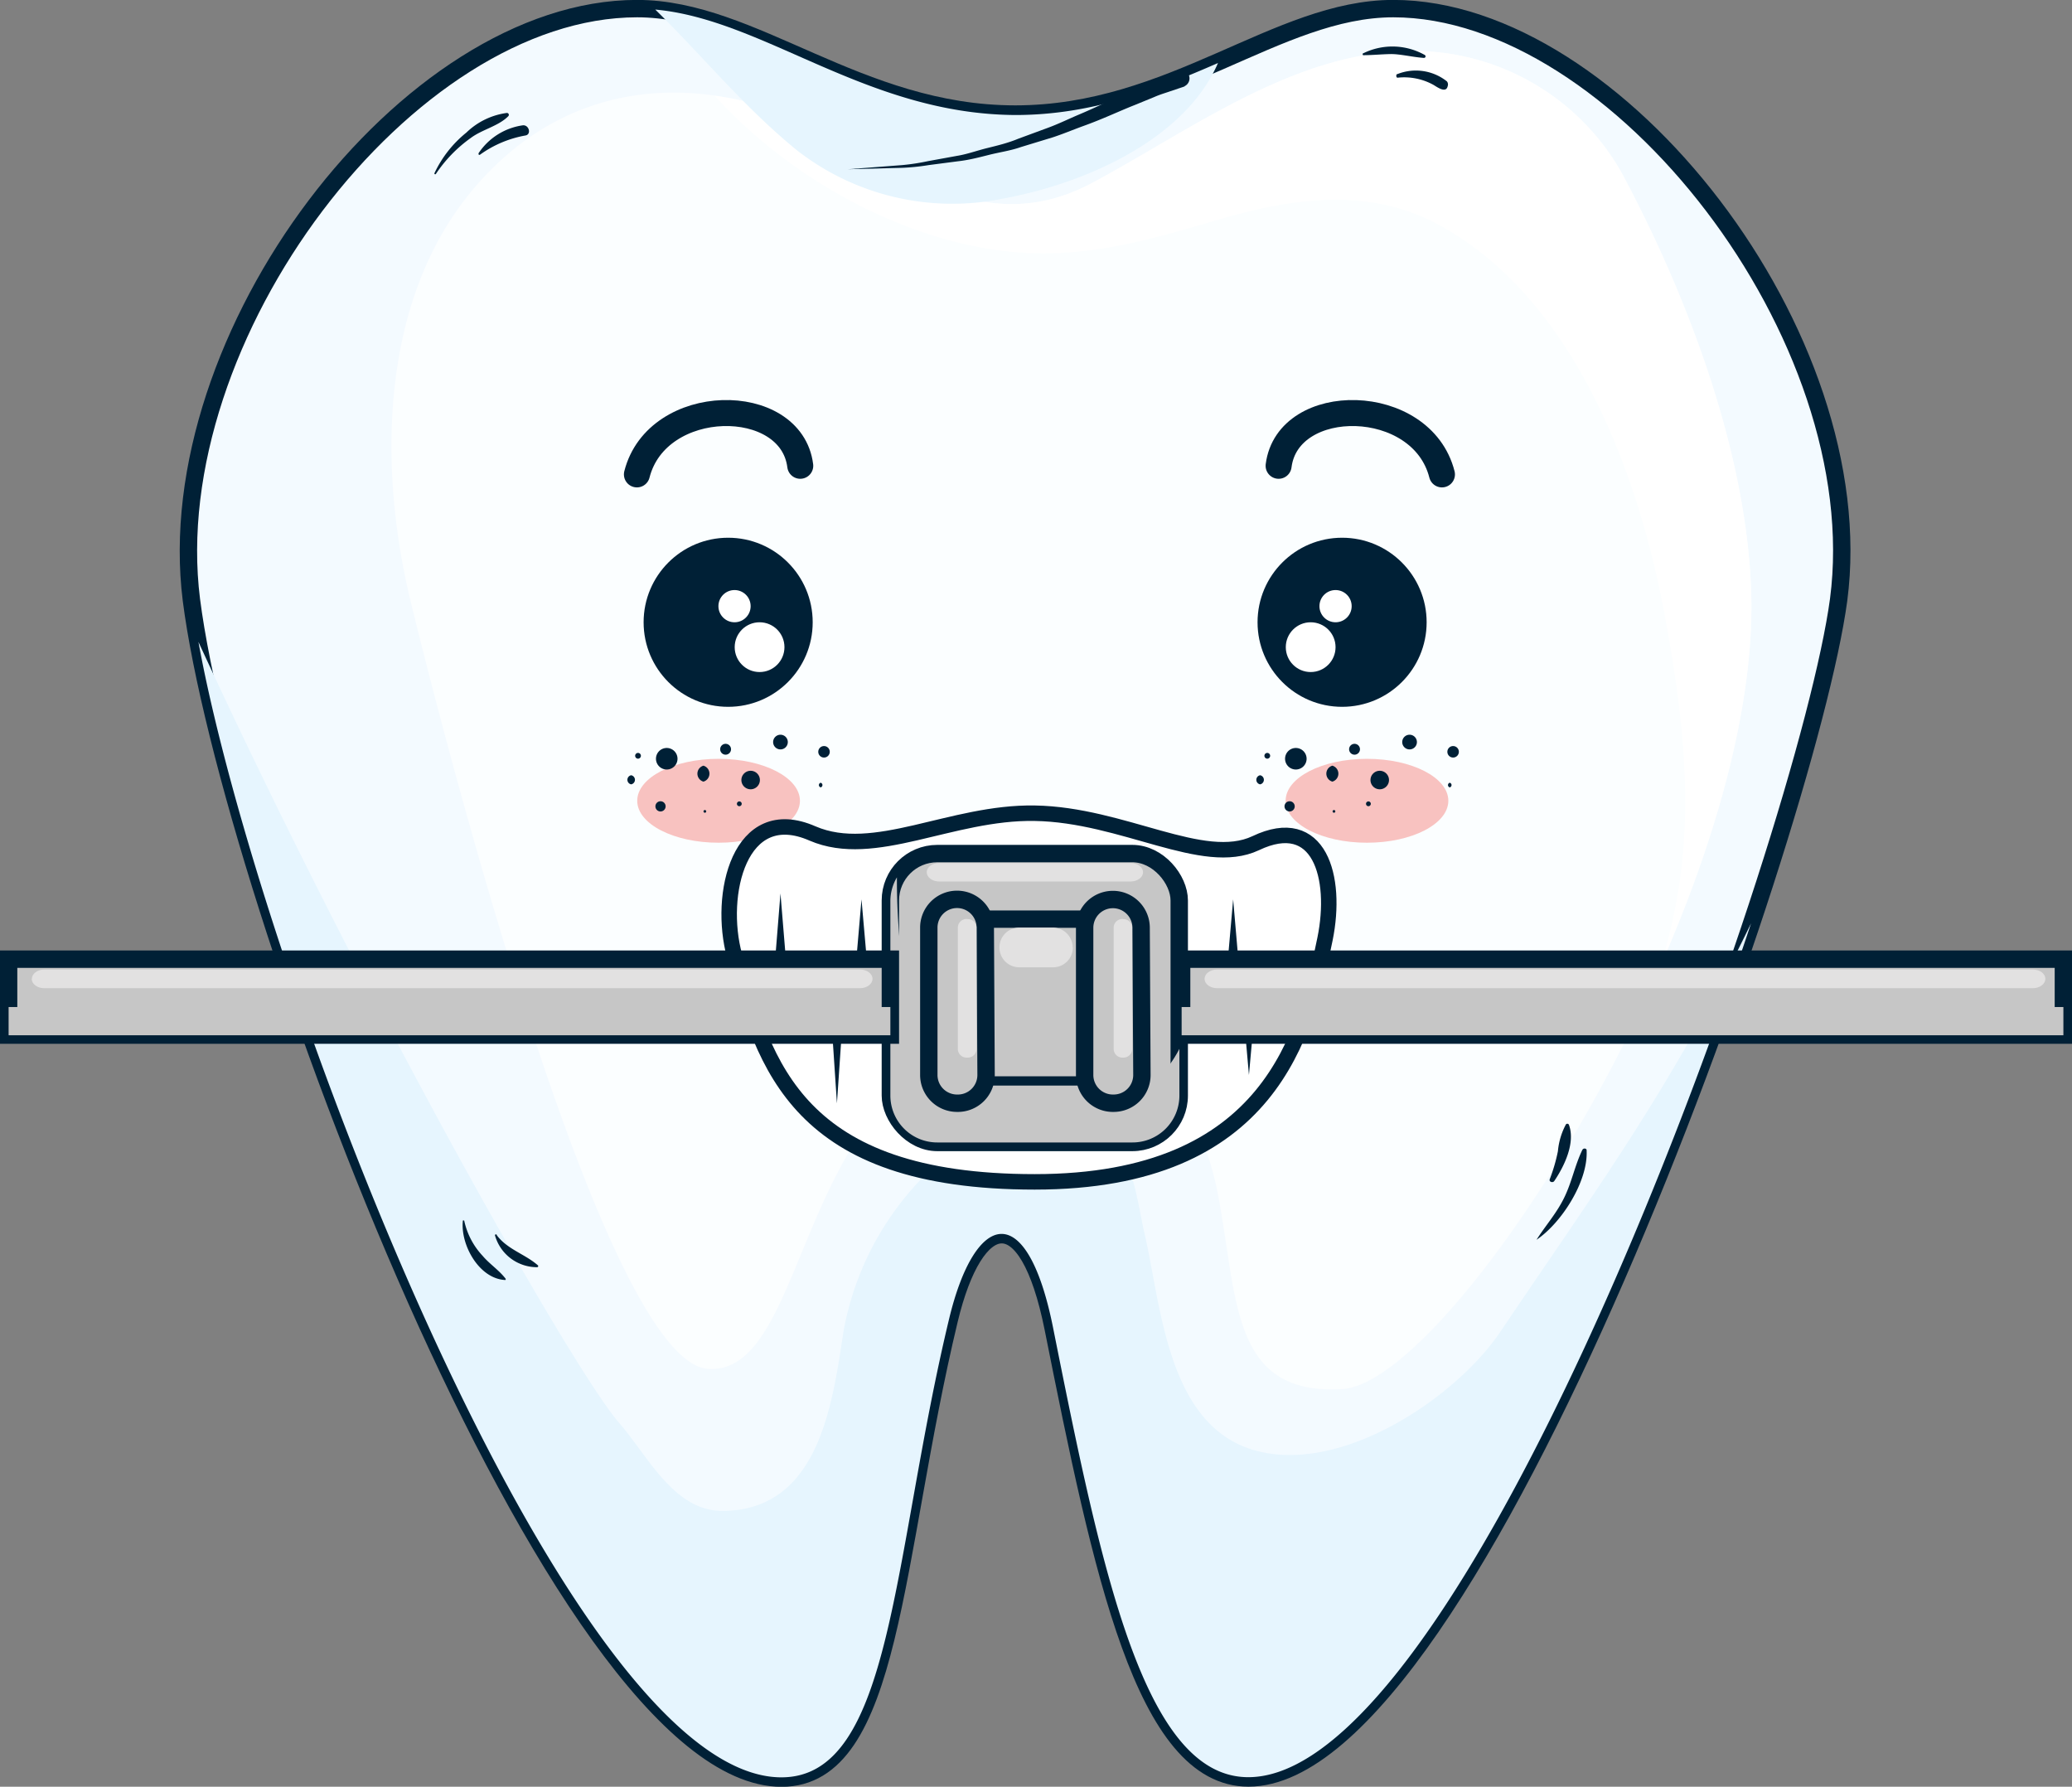 <svg xmlns="http://www.w3.org/2000/svg" viewBox="0 0 129.9 112.01"><rect x="0" y="0" width="129.9" height="112.01" fill="#808080" stroke="none"/><defs><style>.cls-1{isolation:isolate;}.cls-2{fill:#f3faff;}.cls-10,.cls-11,.cls-2,.cls-7,.cls-9{stroke:#002036;}.cls-10,.cls-11,.cls-2,.cls-9{stroke-miterlimit:10;}.cls-11,.cls-2{stroke-width:1.09px;}.cls-3,.cls-4,.cls-9{fill:#fff;}.cls-3{opacity:0.7;}.cls-5{fill:#e6f5fe;}.cls-12,.cls-5{mix-blend-mode:multiply;}.cls-6{fill:#002036;}.cls-10,.cls-7{fill:none;}.cls-10,.cls-11,.cls-7,.cls-9{stroke-linecap:round;}.cls-7{stroke-linejoin:round;stroke-width:1.63px;}.cls-8{fill:#f8c2c0;}.cls-10,.cls-9{stroke-width:0.97px;}.cls-11,.cls-12{fill:#c6c6c6;}.cls-13{fill:#e2e1e1;}</style></defs><title>Ресурс 6</title><g class="cls-1"><g id="Слой_2" data-name="Слой 2"><g id="Capa_1" data-name="Capa 1"><path class="cls-2" d="M87.35.54c-7.29,0-13.86,6.61-23.7,6.61S47.23.54,39.94.54C25.53.54,9.92,21.11,12,37.61c2.36,18.4,22.84,73.86,37,73.86,7,0,6.94-13.86,10.51-28.73,1.63-6.8,4.89-7.61,6.52.54,3.05,15.27,5.71,28.18,12.24,28.18,14.14,0,35-59.07,37-73.86C117.43,21.11,101.39.54,87.35.54Z"/><path class="cls-3" d="M44.36,85.81c6.72.54,5.39-19.76,19.3-20.58,8-.47,11.52,3.5,12.7,9.66,1.25,6.52.78,12.61,7.79,12.19s26.16-30.63,25.64-49.79c-.24-8.76-3.95-18.61-8.07-26.32A15,15,0,0,0,87.91,3.21c-7.06.26-13.36,5-19.35,8.21-8.06,4.38-14-2.94-21.25-4.91-6.94-1.88-13.35,0-17.94,5.71-5.55,6.93-5.64,17.19-3.63,25.46C27.2,43.72,37.64,85.27,44.36,85.81Z"/><path class="cls-4" d="M63.14,15.76c4.77.51,8.73-.66,13.28-2s9.27-2,13.53.2c8.71,4.55,12.83,15.8,14.47,24.9,1,5.47,1.69,11,.86,16.58a37.87,37.87,0,0,1-1.11,4.94c3.44-7.87,5.81-16.22,5.62-23.14-.24-8.76-3.95-18.61-8.07-26.32A15,15,0,0,0,87.91,3.21c-7.06.26-13.36,5-19.35,8.21-8.06,4.38-14-2.94-21.25-4.91A21,21,0,0,0,44.8,6C49.49,11.15,56.41,15,63.14,15.76Z"/><path class="cls-5" d="M50,9.45a15.82,15.82,0,0,0,12.88,3c5.44-1,11.47-3.85,13.48-8.5-3.76,1.64-7.83,3.26-12.7,3.26C54.32,7.16,47.93,1.22,41.08.6,44.07,3.53,46.71,6.79,50,9.45Z"/><path class="cls-5" d="M94.08,83.46c-2.66,4-9.84,9-15.38,7.47s-5.9-9.11-6.94-13.57c-.49-2.1-.81-5.8-3.08-6.8a8.31,8.31,0,0,0-7.28.41,18.54,18.54,0,0,0-8.52,12.5c-.7,4.6-1.54,11.13-7.48,11.25-3.12.06-4.72-3.36-6.55-5.48-3-3.42-16.19-26.8-26.41-49,3.75,20.56,23,71.18,36.55,71.18,7,0,6.94-13.86,10.51-28.73,1.63-6.8,4.89-7.61,6.52.54,3.05,15.27,5.71,28.18,12.24,28.18,10.21,0,24-30.84,31.52-53.53C104.78,68.23,99.91,74.8,94.08,83.46Z"/><circle class="cls-6" cx="45.65" cy="39.01" r="5.3"/><circle class="cls-4" cx="47.62" cy="40.57" r="1.56"/><circle class="cls-4" cx="46.05" cy="38" r="1.01"/><circle class="cls-6" cx="84.14" cy="39.01" r="5.3"/><circle class="cls-4" cx="82.17" cy="40.57" r="1.56"/><circle class="cls-4" cx="83.73" cy="38" r="1.01"/><path class="cls-7" d="M90.4,29.74c-1.27-5-9.67-5.07-10.24-.54"/><path class="cls-7" d="M39.93,29.74c1.27-5,9.67-5.07,10.24-.54"/><path class="cls-6" d="M74.26,5.42l-.89.3c-.28.1-.64.2-1,.36l-1.27.52c-.94.37-2,.88-3.24,1.32-.6.22-1.22.48-1.86.69l-2,.61c-.65.23-1.33.32-2,.49s-1.3.33-1.94.4l-1.84.24a13.87,13.87,0,0,1-1.65.17l-3.41.09,3.4-.26a13.8,13.8,0,0,0,1.63-.25L60,9.77c.63-.1,1.25-.33,1.9-.49s1.31-.32,1.93-.58l1.9-.7c.62-.23,1.22-.52,1.8-.77,1.17-.49,2.22-1,3.16-1.48L72,5.15c.38-.19.72-.29,1-.41l.87-.34a.54.54,0,0,1,.4,1h0Z"/><path class="cls-6" d="M31.78,7.08a4.5,4.5,0,0,0-2.54,1.23,7.21,7.21,0,0,0-2,2.54.05.05,0,0,0,.09.05,8.66,8.66,0,0,1,2.17-2.24c.71-.54,1.75-.75,2.36-1.37A.12.12,0,0,0,31.78,7.08Z"/><path class="cls-6" d="M32.75,7.86A4,4,0,0,0,30,9.61c0,.05,0,.13.09.09a6.94,6.94,0,0,1,2.87-1.21C33.33,8.41,33.16,7.79,32.75,7.86Z"/><path class="cls-6" d="M31.69,80.15c-.42-.54-1-.91-1.43-1.42a4.65,4.65,0,0,1-1.16-2.22s-.07,0-.08,0c-.17,1.51,1,3.63,2.62,3.73C31.71,80.26,31.72,80.19,31.69,80.15Z"/><path class="cls-6" d="M33.73,79.33c-.8-.71-1.92-1-2.58-1.89a.06.06,0,0,0-.12,0,2.74,2.74,0,0,0,2.64,2A.07.07,0,0,0,33.73,79.33Z"/><path class="cls-6" d="M99.2,72.09c-.48,1-.65,2-1.14,3s-1.17,1.74-1.73,2.63a0,0,0,0,0,0,0c1.56-1.05,3.24-3.66,3.14-5.6C99.49,72,99.28,71.94,99.2,72.09Z"/><path class="cls-6" d="M98.36,70.51a.11.11,0,0,0-.2,0,4.39,4.39,0,0,0-.49,1.66,10.7,10.7,0,0,1-.51,1.75c-.07.17.19.25.28.12C98.07,73.11,98.78,71.64,98.36,70.51Z"/><path class="cls-6" d="M89.33,3.45a4.14,4.14,0,0,0-3.88-.1c-.05,0,0,.11,0,.11.58,0,1.15-.06,1.73-.07s1.38.19,2.08.24C89.39,3.63,89.4,3.5,89.33,3.45Z"/><path class="cls-6" d="M90.71,5.1a3.13,3.13,0,0,0-3.09-.46c-.12,0-.1.24,0,.23a3.8,3.8,0,0,1,2.21.43c.21.11.82.6.93.1A.31.31,0,0,0,90.71,5.1Z"/><ellipse class="cls-8" cx="85.7" cy="50.2" rx="5.1" ry="2.63"/><ellipse class="cls-8" cx="45.05" cy="50.2" rx="5.1" ry="2.63"/><path class="cls-6" d="M79.45,47.2a.18.18,0,0,0,0,.36A.18.18,0,0,0,79.45,47.2Z"/><path class="cls-6" d="M81.24,46.89a.67.67,0,0,0,0,1.35A.67.67,0,0,0,81.24,46.89Z"/><path class="cls-6" d="M84.92,46.63a.34.34,0,0,0,0,.68A.34.34,0,0,0,84.92,46.63Z"/><path class="cls-6" d="M83.53,48a.52.52,0,0,0,0,1A.52.52,0,0,0,83.53,48Z"/><path class="cls-6" d="M86.5,48.32a.58.58,0,0,0,0,1.16A.58.58,0,0,0,86.5,48.32Z"/><path class="cls-6" d="M88.37,46.06a.46.46,0,0,0,0,.92A.46.46,0,0,0,88.37,46.06Z"/><path class="cls-6" d="M91.1,46.77a.36.36,0,0,0,0,.72A.36.36,0,0,0,91.1,46.77Z"/><path class="cls-6" d="M90.89,49.07a.15.15,0,0,0,0,.29A.15.15,0,0,0,90.89,49.07Z"/><path class="cls-6" d="M80.85,50.23a.32.32,0,0,0,0,.64A.32.32,0,0,0,80.85,50.23Z"/><path class="cls-6" d="M79,48.6a.29.29,0,0,0,0,.57A.29.29,0,0,0,79,48.6Z"/><path class="cls-6" d="M83.63,50.78a.08.08,0,0,0,0,.17A.08.08,0,0,0,83.63,50.78Z"/><path class="cls-6" d="M85.79,50.24a.15.15,0,0,0,0,.3A.15.15,0,0,0,85.79,50.24Z"/><path class="cls-6" d="M40,47.2a.18.18,0,0,0,0,.36A.18.18,0,0,0,40,47.2Z"/><path class="cls-6" d="M41.8,46.89a.67.67,0,0,0,0,1.35A.67.67,0,0,0,41.8,46.89Z"/><path class="cls-6" d="M45.49,46.63a.34.34,0,0,0,0,.68A.34.34,0,0,0,45.49,46.63Z"/><path class="cls-6" d="M44.1,48a.52.52,0,0,0,0,1A.52.52,0,0,0,44.1,48Z"/><path class="cls-6" d="M47.06,48.32a.58.58,0,0,0,0,1.16A.58.58,0,0,0,47.06,48.32Z"/><path class="cls-6" d="M48.93,46.06a.46.46,0,0,0,0,.92A.46.46,0,0,0,48.93,46.06Z"/><path class="cls-6" d="M51.66,46.77a.36.36,0,0,0,0,.72A.36.36,0,0,0,51.66,46.77Z"/><path class="cls-6" d="M51.45,49.07a.15.15,0,0,0,0,.29A.15.15,0,0,0,51.45,49.07Z"/><path class="cls-6" d="M41.41,50.23a.32.32,0,0,0,0,.64A.32.32,0,0,0,41.41,50.23Z"/><path class="cls-6" d="M39.57,48.6a.29.29,0,0,0,0,.57A.29.29,0,0,0,39.57,48.6Z"/><path class="cls-6" d="M44.19,50.78a.08.08,0,0,0,0,.17A.08.08,0,0,0,44.19,50.78Z"/><path class="cls-6" d="M46.35,50.24a.15.15,0,0,0,0,.3A.15.15,0,0,0,46.35,50.24Z"/><path class="cls-9" d="M46.05,59.92c1.87,6.9,3.95,14.17,18.82,14.17s17-9.41,18.2-15.23c.79-3.88-.35-7.91-4.35-6-3.3,1.55-8.29-1.79-13.85-1.88-5.25-.09-10.05,2.94-13.93,1.27C46.35,50.24,45,56.1,46.05,59.92Z"/><line class="cls-10" x1="46.63" y1="61.96" x2="81.96" y2="61.96"/><rect class="cls-11" x="55.82" y="53.51" width="18.11" height="18.11" rx="2.94" ry="2.94"/><path class="cls-12" d="M60,61.71c1.8-.2,3.65.1,5.49,0,2.46-.14,3.69,5.64,6.15,5.68a53.58,53.58,0,0,0,1.13-9.16c.15-2-2.25-2.75-3.29-2.66-1.38.11-1.16,1.84-5.89,1.15-.73-.11-2.16-1.42-4.37-.49a8.11,8.11,0,0,1,.8,5.22C60,61.53,60,61.62,60,61.71Z"/><path class="cls-12" d="M72.09,68.06c-2.26,1.8-4.87,2-7.67,2.15-3.13.17-5.93-1.11-6.83-4.33A43.26,43.26,0,0,1,56.23,55a2.93,2.93,0,0,0-.41,1.48V68.68a2.94,2.94,0,0,0,2.94,2.94H71a2.94,2.94,0,0,0,2.94-2.94V65.75A7.39,7.39,0,0,1,72.09,68.06Z"/><rect class="cls-11" x="59.93" y="57.62" width="9.89" height="9.89" rx="1.6" ry="1.6"/><path class="cls-12" d="M59.93,63.87v2a1.6,1.6,0,0,0,1.6,1.6h6.68a1.6,1.6,0,0,0,1.6-1.6v-2Z"/><path class="cls-11" d="M61.82,67.39A1.77,1.77,0,0,1,60,69.16h0a1.77,1.77,0,0,1-1.77-1.77V58.16A1.77,1.77,0,0,1,60,56.38h0a1.77,1.77,0,0,1,1.77,1.77Z"/><path class="cls-11" d="M71.59,67.39a1.77,1.77,0,0,1-1.77,1.77h0A1.77,1.77,0,0,1,68,67.39V58.16a1.77,1.77,0,0,1,1.77-1.77h0a1.77,1.77,0,0,1,1.77,1.77Z"/><path class="cls-13" d="M67.26,59.39A1.24,1.24,0,0,1,66,60.64h-2.1a1.24,1.24,0,0,1-1.24-1.25h0a1.24,1.24,0,0,1,1.24-1.24H66a1.25,1.25,0,0,1,1.25,1.24Z"/><path class="cls-13" d="M71.66,54.68c0,.32-.35.58-.78.58h-12c-.43,0-.78-.26-.78-.58h0c0-.32.35-.58.78-.58h12c.43,0,.78.26.78.58Z"/><path class="cls-13" d="M70.4,57.62a.55.55,0,0,1,.58.5V65.8a.55.55,0,0,1-.58.5h0a.55.55,0,0,1-.58-.5V58.11a.55.55,0,0,1,.58-.5Z"/><path class="cls-13" d="M60.63,57.62a.55.55,0,0,1,.59.5V65.8a.55.55,0,0,1-.59.5h0a.55.55,0,0,1-.58-.5V58.11a.55.55,0,0,1,.58-.5Z"/><polygon class="cls-6" points="48.45 61.96 48.93 56.01 49.42 61.96 48.45 61.96"/><polygon class="cls-6" points="53.53 61.96 54.01 56.38 54.5 61.96 53.53 61.96"/><polygon class="cls-6" points="52.96 61.96 52.47 69.17 51.99 61.96 52.96 61.96"/><polygon class="cls-6" points="76.82 61.96 77.31 56.38 77.79 61.96 76.82 61.96"/><polygon class="cls-6" points="78.79 61.96 78.3 67.39 77.82 61.96 78.79 61.96"/><rect class="cls-11" x="74.08" y="60.13" width="55.28" height="4.76"/><rect class="cls-12" x="74.08" y="63.13" width="55.28" height="1.77"/><path class="cls-13" d="M128.23,61.36c0,.32-.35.59-.78.59H76.3c-.43,0-.78-.26-.78-.59h0c0-.32.35-.58.78-.58h51.15c.43,0,.78.26.78.58Z"/><rect class="cls-11" x="0.54" y="60.13" width="55.28" height="4.76"/><rect class="cls-12" x="0.54" y="63.13" width="55.28" height="1.77"/><path class="cls-13" d="M54.7,61.36c0,.32-.35.59-.78.59H2.77c-.43,0-.78-.26-.78-.59H2c0-.32.35-.58.78-.58H53.92c.43,0,.78.26.78.58Z"/></g></g></g></svg>